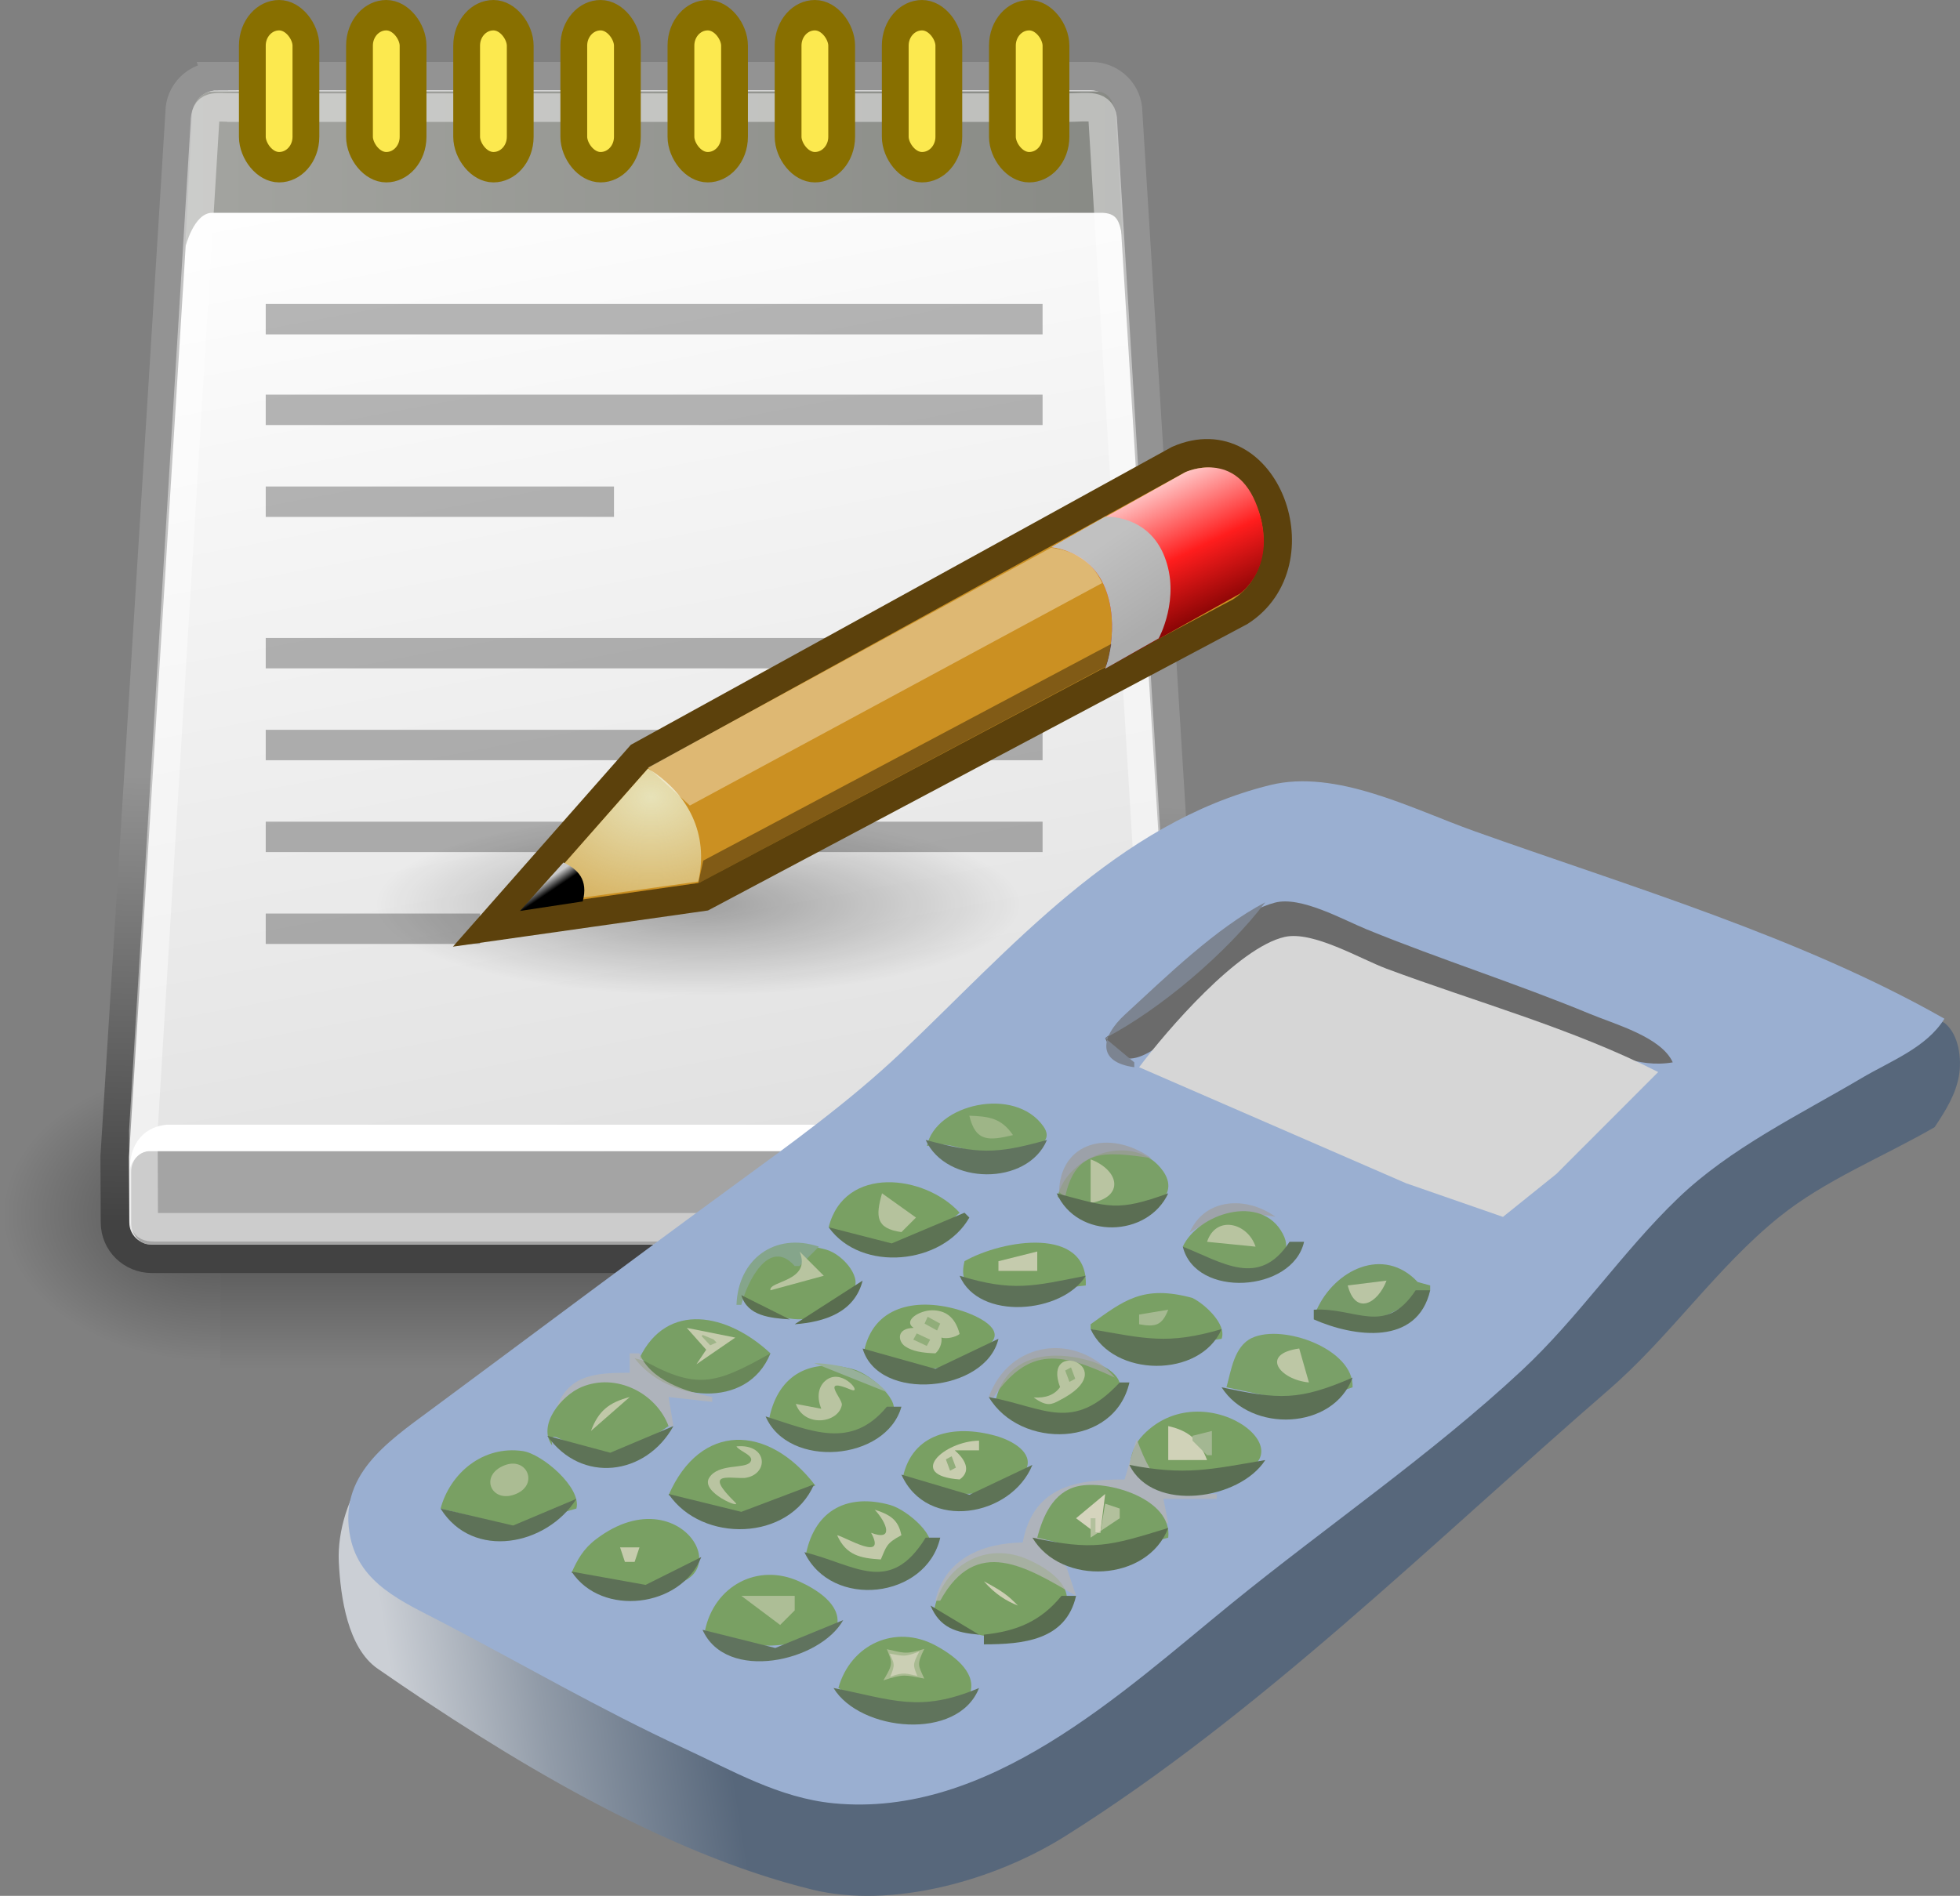 <svg width="404.03" height="390.91" version="1.1" viewBox="0 0 404.03 390.91" xmlns="http://www.w3.org/2000/svg" xmlns:xlink="http://www.w3.org/1999/xlink">
 <rect x="0" y="0" width="404.03" height="390.91" fill="#808080" stroke="none"/>
 <defs>
  <radialGradient id="radialGradient6719" cx="605.71" cy="486.65" r="117.14" gradientTransform="matrix(-2.774,0,0,1.97,112.76,-872.89)" gradientUnits="userSpaceOnUse" xlink:href="#linearGradient5060"/>
  <linearGradient id="linearGradient5060">
   <stop offset="0"/>
   <stop stop-opacity="0" offset="1"/>
  </linearGradient>
  <radialGradient id="radialGradient6717" cx="605.71" cy="486.65" r="117.14" gradientTransform="matrix(2.774,0,0,1.97,-1891.6,-872.89)" gradientUnits="userSpaceOnUse" xlink:href="#linearGradient5060"/>
  <linearGradient id="linearGradient6715" x1="302.86" x2="302.86" y1="366.65" y2="609.51" gradientTransform="matrix(2.774,0,0,1.97,-1892.2,-872.89)" gradientUnits="userSpaceOnUse">
   <stop stop-opacity="0" offset="0"/>
   <stop offset=".5"/>
   <stop stop-opacity="0" offset="1"/>
  </linearGradient>
  <linearGradient id="linearGradient2861" x1="21.043" x2="14.284" y1="42.833" y2="6.833" gradientTransform="matrix(6.284 0 0 6.268 117.47 95.465)" gradientUnits="userSpaceOnUse">
   <stop stop-color="#dfdfdf" offset="0"/>
   <stop stop-color="#fff" offset="1"/>
  </linearGradient>
  <linearGradient id="linearGradient2879" x1="26.612" x2="26.228" y1="28.083" y2="42.833" gradientTransform="matrix(5.522 0 0 6.268 132.16 95.465)" gradientUnits="userSpaceOnUse">
   <stop stop-color="#939393" offset="0"/>
   <stop stop-color="#424242" offset="1"/>
  </linearGradient>
  <linearGradient id="linearGradient2925" x1="6" x2="40.984" y1="7.562" y2="7.562" gradientTransform="matrix(5.522 0 0 6.268 132.16 95.465)" gradientUnits="userSpaceOnUse">
   <stop stop-color="#a3a4a0" offset="0"/>
   <stop stop-color="#888a85" offset="1"/>
  </linearGradient>
  <linearGradient id="linearGradient2972" x1="48.906" x2="50.988" y1="17.376" y2="22.251" gradientTransform="matrix(5.522 0 0 6.268 100.85 95.465)" gradientUnits="userSpaceOnUse">
   <stop stop-color="#ffd1d1" offset="0"/>
   <stop stop-color="#ff1d1d" offset=".5"/>
   <stop stop-color="#6f0000" offset="1"/>
  </linearGradient>
  <linearGradient id="linearGradient2980" x1="46" x2="47.688" y1="19.812" y2="22.625" gradientTransform="matrix(5.522 0 0 6.268 100.85 95.465)" gradientUnits="userSpaceOnUse">
   <stop stop-color="#c1c1c1" offset="0"/>
   <stop stop-color="#acacac" offset="1"/>
  </linearGradient>
  <radialGradient id="radialGradient2990" cx="29.053" cy="27.641" r="3.241" gradientTransform="matrix(16.145 0 0 12.721 -207.77 -79.302)" gradientUnits="userSpaceOnUse">
   <stop stop-color="#e7e2b8" offset="0"/>
   <stop stop-color="#e7e2b8" stop-opacity="0" offset="1"/>
  </radialGradient>
  <linearGradient id="linearGradient3000" x1="25.719" x2="25.515" y1="31.047" y2="30.703" gradientTransform="matrix(5.522 0 0 6.268 99.99 96.248)" gradientUnits="userSpaceOnUse">
   <stop offset="0"/>
   <stop stop-color="#c9c9c9" offset="1"/>
  </linearGradient>
  <radialGradient id="radialGradient3010" cx="23.562" cy="40.438" r="19.562" gradientTransform="matrix(3.405 0 0 .961 190.78 255.6)" gradientUnits="userSpaceOnUse">
   <stop offset="0"/>
   <stop stop-opacity="0" offset="1"/>
  </radialGradient>
  <linearGradient id="linearGradient1647" x1="13.177" x2="68.044" y1="148.64" y2="142.72" gradientTransform="scale(1.214 .824)" gradientUnits="userSpaceOnUse">
   <stop stop-color="#cbcfd5" offset="0"/>
   <stop stop-color="#919ba8" offset=".447"/>
   <stop stop-color="#57677b" offset="1"/>
  </linearGradient>
 </defs>
 <g transform="translate(6.92 -3)">
  <g transform="translate(-134,-105)">
   <g transform="matrix(.134 0 0 .131 381.38 347.14)">
    <rect x="-1559.3" y="-150.7" width="1339.6" height="478.36" color="#000000" fill="url(#linearGradient6715)" opacity=".402"/>
    <path d="m-219.62-150.68v478.33c142.88 0.9 345.4-107.17 345.4-239.2 0-132.02-159.44-239.13-345.4-239.13z" color="#000000" fill="url(#radialGradient6717)" opacity=".402"/>
    <path d="m-1559.3-150.68v478.33c-142.8 0.9-345.4-107.17-345.4-239.2 0-132.02 159.5-239.13 345.4-239.13z" color="#000000" fill="url(#radialGradient6719)" opacity=".402"/>
   </g>
   <g fill-rule="evenodd">
    <path d="m171.72 123.71h180.3c4.214 0 7.604 3.337 7.604 7.482l13.259 214.16 0.066 14.716c0 4.143-3.391 7.477-7.599 7.477h-206.96c-4.211 0-7.601-3.334-7.601-7.477l-0.062-13.582 13.392-215.29c0-4.144 3.39-7.481 7.602-7.481z" color="#000000" fill="url(#linearGradient2861)" stroke="url(#linearGradient2879)" stroke-width="5.883"/>
    <ellipse cx="271.01" cy="294.47" rx="66.614" ry="18.803" color="#000000" fill="url(#radialGradient3010)" opacity=".316" stroke-width="3.066"/>
    <g stroke-width="5.883">
     <rect x="154.12" y="345.34" width="215.64" height="19.251" rx="3.752" ry="4.258" color="#000000" fill="#a4a4a4"/>
     <path d="m153.85 348.95s0.833-3.328 3.888-3.604h207.44c4.169 0 4.446 4.713 4.446 4.713s0.133-10.154-7.091-10.154h-201.08c-5.553 0.552-7.606 4.889-7.606 9.044z" color="#000000" fill="#fff"/>
     <path d="m166.68 131.41-1.381 27.519s1.726-7.051 5.522-7.051h182.93c3.882-0.098 4.053 1.959 4.744 5.19l-1.381-24.287c-0.171-3.428-1.204-5.974-4.313-5.974h-181.63c-2.505 0-4.231 2.154-4.49 4.603z" color="#000000" fill="url(#linearGradient2925)"/>
    </g>
   </g>
   <path d="m175.31 130.19h171.92c3.987 0 7.196-0.954 7.196 2.971 0 0 12.558 206.88 12.558 206.88l0.552 16.979c0 3.924-0.768 4.036-4.755 4.036h-203.77c-2.279 0-2.316-0.664-2.316-3.203l-0.059-16.741 12.68-207.76c0-3.926 2.002-3.168 5.989-3.168z" color="#000000" fill="none" opacity=".439" stroke="#fff" stroke-width="5.883"/>
   <g transform="matrix(5.522 0 0 6.268 132.16 95.465)" fill-rule="evenodd">
    <g fill="#fce94f" stroke="#886f00">
     <rect x="8.5" y="2.5" width="2" height="5" rx="1" ry="1" color="#000000"/>
     <rect x="12.5" y="2.5" width="2" height="5" rx="1" ry="1" color="#000000"/>
     <rect x="16.5" y="2.5" width="2" height="5" rx="1" ry="1" color="#000000"/>
     <rect x="20.5" y="2.5" width="2" height="5" rx="1" ry="1" color="#000000"/>
     <rect x="24.5" y="2.5" width="2" height="5" rx="1" ry="1" color="#000000"/>
     <rect x="28.5" y="2.5" width="2" height="5" rx="1" ry="1" color="#000000"/>
     <rect x="32.5" y="2.5" width="2" height="5" rx="1" ry="1" color="#000000"/>
     <rect x="36.5" y="2.5" width="2" height="5" rx="1" ry="1" color="#000000"/>
    </g>
    <g>
     <rect x="9" y="12" width="29" height="1" color="#000000" opacity=".281"/>
     <rect x="9" y="14.982" width="29" height="1" color="#000000" opacity=".281"/>
     <rect x="9" y="18.004" width="13" height="1" color="#000000" opacity=".281"/>
     <rect x="9" y="22.986" width="29" height="1" color="#000000" opacity=".281"/>
     <rect x="9" y="26.008" width="29" height="1" color="#000000" opacity=".281"/>
     <rect x="9" y="29.03" width="29" height="1" color="#000000" opacity=".281"/>
     <rect x="9" y="32.052" width="8" height="1" color="#000000" opacity=".281"/>
    </g>
   </g>
   <g fill-rule="evenodd" stroke-width="5.883">
    <path d="m227.92 299.16 31.064-35.256 110.97-61.11c17.948-7.835 28.645 21.153 12.768 31.338l-110.62 58.759z" color="#000000" fill="#cb9022" stroke="#5c410c"/>
    <path d="m343.84 220.82s7.936 0.589 11.045 8.424c3.197 8.073 0 16.647 0 16.647l27.783-15.475s8.018-5.522 3.623-17.819c-4.335-12.134-14.839-7.252-14.839-7.252z" color="#000000" fill="url(#linearGradient2972)"/>
    <path d="m343.84 220.82s7.936 0.589 11.045 8.424c3.197 8.073 0 16.647 0 16.647l11.045-6.268s4.567-8.267 1.204-16.847c-3.451-8.812-12.249-8.223-12.249-8.223z" color="#000000" fill="url(#linearGradient2980)"/>
    <path d="m235.81 294.66 24.851-28.204c8.284 5.096 12.597 13.519 10.355 23.309z" color="#000000" fill="url(#radialGradient2990)"/>
    <path d="m243.23 285.84-8.974 9.991 12.945-1.962c1.204-4.5-1.038-6.656-3.971-8.029z" color="#000000" fill="url(#linearGradient3000)"/>
    <path d="m260.66 266.26 8.632 7.835 84.973-45.873c-2.452-5.365-6.859-6.794-10.509-7.283z" color="#000000" fill="#fff" fill-opacity=".364"/>
    <path d="m271.01 290.15 1.038-4.701 84.112-44.682s-0.607 3.848-1.193 4.694z" color="#000000" fill-opacity=".364"/>
   </g>
  </g>
  <g transform="translate(46.898 158.05)">
   <path d="m22.03 147.96c-4.005 5.34-6.315 12.74-6.008 19.03 0.361 7.39 1.858 17.77 8.011 22.03 26.392 18.27 58.741 38.03 89.627 45.56 16.35 3.99 37.38-1.79 52.07-11.01 40.05-25.16 75.64-60.46 112.15-92.13 12.56-10.89 22.21-25.2 35.05-35.549 9.52-7.675 21.36-12.351 32.05-18.526 2.33-3.505 4.32-6.733 5-10.514 0.65-3.562 0-8.679-3-11.016-40.22-15.354-78.44-31.209-118.66-46.564-17.36-2.503-22.7 16.523-52.08 13.519-16.35 15.02-32.71 30.041-49.06 45.062-35.053 26.703-70.101 53.408-105.15 80.108z" fill="url(#linearGradient1647)" fill-rule="evenodd"/>
   <path d="m347 55c-29.74-16.905-64.87-27.244-97-38.709-12.59-4.493-28.36-12.832-42-9.464-31.5 7.778-53.57 33.821-76 55.095-10.75 10.198-23.05 19.049-35 27.784-20.759 15.174-41.331 30.634-62 45.934-9.116 6.74-19.257 13.6-16.588 26.36 1.992 9.53 10.807 13.22 18.588 17.28 16.665 8.67 32.933 18.17 50 26.06 10.073 4.65 19.73 10.33 31 11.43 31.9 3.13 59.38-22.75 82-41.15 19.72-16.04 41.27-30.76 59.86-48.08 11.69-10.88 20.67-24.4 32.16-35.46 10.82-10.426 25.14-17.286 37.98-24.877 5.88-3.476 13.32-6.242 17-12.203z" fill="#9aafd1"/>
   <path d="m119 193c10.08 6.47 22.6 4.07 27.25 0.75 1.11-4.26-3.92-7.76-7.25-9.54-8.28-4.42-17.48-0.2-20 8.79z" fill="#79a063"/>
   <path d="m129 185c1.18 2.85 1.3 3.04-0.71 6.42 4.22-1.36 4.37-1.12 8.42-0.36-1.24-2.75-1.6-2.84 0-6.12-3.99 1.26-4.43 0.75-7.71 0.06z" fill="#a9bb91"/>
   <path d="m77 125c6.726 8.9 23.23 10.84 28-1l-14 4.71z" fill="#698759"/>
   <path d="m164.2 91.754c5.87 2.406 8.81 4.095 13.75 4.105 3.24 6e-3 12.04-3.423 8.06-9.339-5.89-8.505-20.04-3.41-21.81 5.234z" fill="#7aa067"/>
   <path d="m112.34 165.28c11.23 6.53 17.44 6.14 25.07-0.65 2.65-2.37-4.1-8.35-7.72-9.36-8.63-2.41-15.43 0.87-17.35 10.01z" fill="#79a063"/>
   <path d="m137 162c-7.47 12.09-14.61 5.51-25 3 5.6 11.87 25.13 9.63 28-3z" fill="#5d7257"/>
   <g fill="#79a063">
    <path d="m104.77 137.3c11.23 6.54 17.45 6.14 25.07-0.65 2.66-2.36-4.1-8.35-7.72-9.36-8.63-2.4-15.43 0.88-17.35 10.01z"/>
    <path d="m99.132 112.62c11.238 6.53 14.968 5.43 22.588-1.36 2.66-2.36-1.62-7.64-5.24-8.65-8.63-2.4-15.43 0.88-17.348 10.01z"/>
    <path d="m124.31 123.51c11.24 6.53 22.76 3.3 26.49-2.07 2.03-2.92-3.75-5.51-7.37-6.52-8.63-2.41-17.2-0.55-19.12 8.59z"/>
    <path d="m151.35 134.02c11.23 6.54 23.76 2.31 25.48-1.81 1.38-3.29-2.74-5.77-6.36-6.78-8.63-2.41-17.2-0.54-19.12 8.59z"/>
    <path d="m132.29 149.59c11.23 6.54 23.76 2.31 25.48-1.81 1.38-3.28-2.74-5.77-6.36-6.78-8.63-2.41-17.2-0.54-19.12 8.59z"/>
    <path d="m138.8 176.63c12.48 11.79 22.81 2.56 27.24-1.06 0.82-4.32-4.43-7.48-7.87-9.03-8.56-3.87-17.45 0.96-19.37 10.09z"/>
    <path d="m91.518 181.1c10.482 5.78 22.812 2.56 27.232-1.06 0.83-4.32-4.42-7.48-7.86-9.03-8.56-3.87-17.451 0.96-19.372 10.09z"/>
   </g>
   <path d="m174 59c3.85 9.431 12.3 0.708 17-3.439 5.31-4.687 13.68-16.101 21-16.998 5.36-0.658 13.04 3.901 18 5.751 13.65 5.094 27.26 10.34 41 15.167 6.63 2.328 12.85 5.768 20 4.519-2.36-5.222-11.85-7.829-17-9.963-15.11-6.261-30.85-11.241-46.04-17.435-4.92-2.005-13.62-6.94-18.96-5.537-11.91 3.126-24.92 20.596-35 27.935z" fill="#6b6b6b"/>
   <path d="m180 65v-1l-6-5c11.53-6.031 25.13-17.66 33-28-10.26 5.37-20.38 15.296-28.93 23.147-5.02 4.615-5.84 9.811 1.93 10.853z" fill="#7c8491"/>
   <path d="m181 65 55 23.915 20 6.947 11-8.844 21-21.018c-17.56-8.963-37.54-14.423-56-21.314-5.45-2.033-15.17-7.858-21-6.55-9.54 2.14-24.27 19.218-30 26.864z" fill="#d6d6d6"/>
   <path d="m137.25 81.249c4.86-1.35 9.06 1.842 14 1.851 3.24 6e-3 13.29-1.17 10.06-5.834-5.88-8.504-22.29-4.661-24.06 3.983z" fill="#7aa067"/>
   <path d="m146 75c1.31 5.52 4.13 5.133 9 4-2.38-3.485-4.9-3.861-9-4z" fill="#9eb587"/>
   <path d="m137 80c4.24 9.356 20.98 9.535 25 0-10.76 3.014-14.19 2.867-25 0z" fill="#61745f"/>
   <path d="m164.5 90.747 1.25 1.001c2.14-10.084 8.36-9.393 17.75-8-8.6-6.078-18.84-3.325-19 6.999z" fill="#9d9d9d" fill-opacity=".765"/>
   <path d="m171 84v9c7.02-1.23 5.97-6.722 0-9z" fill="#b9c4a1"/>
   <path d="m117 98c10.79 4.86 16.92 5.8 27-3-7.14-7.866-23.76-9.878-27 3z" fill="#79a063"/>
   <path d="m128 91c-1.32 4.722-1.33 7.253 4 8l3-3z" fill="#b5c29d"/>
   <path d="m164 91c4.28 9.6 18.78 9.13 23 0-10.5 3.824-12.18 2.884-23 0z" fill="#5b6e53"/>
   <path d="m191.39 99.126c6.01-3.931 10.72-4.504 17.72-3.284-5.89-4.286-14.59-3.976-17.72 3.284z" fill="#a0a0a0" fill-opacity=".765"/>
   <path d="m117 98c6.75 9.44 23.53 7.69 29-2l-1-1-15 6.33z" fill="#5d7354"/>
   <path d="m190 102c2.34 1.34 4.54 3.28 7.08 4.21 4.01 1.47 17.36 0.45 13.55-6.838-4.44-8.496-17.52-4.126-20.63 2.628z" fill="#7aa066"/>
   <path d="m195 101 10 1c-1.62-4.924-8.14-6.588-10-1z" fill="#b8c4a0"/>
   <path d="m98 114h1c1.16-4.68 5.74-14.031 11-8h1l4-4c-9.2-3.068-16.68 2.68-17 12z" fill="#85a58b"/>
   <path d="m145 105c-2.69 10.86 14.68 6.06 25 5 0.51-12.287-17.09-9.5-25-5z" fill="#79a063"/>
   <path d="m212 101c-6.28 9.69-13.93 4.16-22 1 2.63 10.73 22.63 9.46 25-1z" fill="#5e725a"/>
   <path d="m111 103c2.6 6.21-6.48 6.04-6 8l11-3z" fill="#b8c4a0"/>
   <path d="m152 105v2h8v-4z" fill="#c5cbad"/>
   <path d="m217.58 115.06c9.83 5.5 14.71 1.04 23.42-4.06v-1l-2.58-0.71c-7.01-7.5-17.14-2.52-20.84 5.77z" fill="#769a67"/>
   <path d="m144 108c3.95 9.4 21.26 7.78 26 0-10.84 2.14-14.98 3.37-26 0z" fill="#5d7158"/>
   <path d="m110 118c6.18-0.46 12.35-2.45 14-9z" fill="#596d4f"/>
   <path d="m224 110c1.6 6.23 6.18 3.77 8-1z" fill="#bac5a4"/>
   <path d="m238 111c-6.34 9.55-12.33 3.47-21 4v2c8.35 3.68 21.34 5.48 24-6z" fill="#5d7256"/>
   <path d="m99 112c1.26 4.31 5.94 4.71 10 5z" fill="#5c7151"/>
   <path d="m171 118v1l15 3.76 12-1.76c1.12-2.97-3.51-7.23-6.06-8.44-10.14-2.73-14.08 0.53-20.94 5.44z" fill="#79a064"/>
   <path d="m134.51 118.75c-3.63 0.08-3.23 2.78-1.75 3.8s3.54 1.36 6.24 1.45c0.83-0.67 1.42-2.08 1.25-3.25 1.08 0.33 2.92-0.08 3.75-0.75-0.98-3.72-3.1-4.86-5.66-4.88-2.57-0.01-6.08 2.1-3.83 3.63z" fill="#b8c4a0"/>
   <path d="m135.15 119.89-0.7 1.28 2.78 1.3 0.69-1.29z" fill="#91ad7a"/>
   <path d="m181 116v2c3.39 0.61 4.71 0.26 6-3z" fill="#a5b991"/>
   <path d="m78 125c11.736 6.65 15.48 5.48 27-1-8.76-8.22-21.328-10.84-27 1z" fill="#789f64"/>
   <path d="m137.41 116.46-0.64 1.41 2.58 1.42 0.64-1.42z" fill="#91ad7a"/>
   <path d="m171 119c4.57 10 22.59 10.2 27 0-11.16 3.29-15.73 1.94-27 0z" fill="#5e7356"/>
   <path d="m199 131 16 3.38 10-3.38c0.32-7.85-14.32-13.16-20.74-10.18-3.68 1.71-4.28 6.69-5.26 10.18z" fill="#7aa068"/>
   <path d="m124 123c3.25 11.17 25.38 9.1 28-2l-13 6.2z" fill="#5d7156"/>
   <path d="m87.75 118.75 4.004 4.5-2.01 3 8.006-5.5z" fill="#c4cbac"/>
   <path d="m93.288 121.14-2.245-0.93-0.252 0.22 1.79 1.91 1.304-0.57z" fill="#9fb588"/>
   <path d="m150 133h1c7.51-10.72 14.22-8.99 25-4-7.83-9.49-21.73-7.67-26 4z" fill="#a5a5a5" fill-opacity=".765"/>
   <path d="m216 130-2-7c-8.15 1.13-4.05 6.42 2 7z" fill="#bdc7a5"/>
   <path d="m76 124v4c-6.518 0.03-12.41 0.15-15 7h1c6.901-7.73 17.475-4.72 22 4h1l-1-6 9 1v-1c-5.447-1.05-12.843-3.52-15-9z" fill="#b4b4b4" fill-opacity=".765"/>
   <path d="m164.7 130.96c-1.12 1.59-2.93 2.3-5.44 2.13 2.71 2 3.76 1.44 5.29 0.62 13.51-6.82-3.73-13.07 0.15-2.75z" fill="#b8c4a0"/>
   <path d="m114 126 15 6c-4.12-4.41-9.08-5.74-15-6z" fill="#97b09a"/>
   <path d="m115.48 135.42-5.25-1c1.74 4.96 8.85 4 9.5 0.17 0.01-1.44-4.48-5.77 1.83-3.11 2.52 1.06-1.44-4.14-4.69-2.22-1.87 1.1-2.5 3.45-1.39 6.16z" fill="#b9c4a1"/>
   <path d="m198 131c6 9.44 23.01 8.88 27-2-11.11 4.81-15.11 4.54-27 2z" fill="#5c7055"/>
   <path d="m60 143c0-0.79-0.566-2.2 1-1.67 10.95 5.32 11.931 5.12 23-2.33-2.552-6.8-10.785-11.04-17.919-8.06-4.133 1.73-9.199 7.84-6.081 12.06z" fill="#79a064"/>
   <path d="m177 130c-9.76 10.46-15.49 5.13-27 3 6.44 10.84 25.9 10.52 29-3z" fill="#5d7155"/>
   <path d="m68 140 8-7c-4.278 1.14-6.441 2.83-8 7z" fill="#c0c8a8"/>
   <path d="m129 135c-7.38 8.95-15.58 4.96-25 2 4.7 10.9 24.86 9.23 28-2z" fill="#607659"/>
   <path d="m179 147.21c3.85 0.88 7.57 2.4 11.59 2.67 2.25 0.15 4.57 0.05 6.8-0.23 21.84-2.78-2.26-22.5-15.51-8.89-1.96 2.01-2.49 4-2.88 6.45z" fill="#79a063"/>
   <path d="m59 141c6.993 9.95 20.32 8.24 26-2l-13.019 5.49z" fill="#5e7357"/>
   <path d="m187 139v7h8c-1.54-4.08-3.74-6.04-8-7z" fill="#d0d2b8"/>
   <path d="m192 141v1l3 3h1v-5z" fill="#a3b792"/>
   <path d="m84.001 153.25 15.771 3.83 14.478-5.83c-9.71-12.73-23.715-13.04-30.249 2z" fill="#79a063"/>
   <path d="m144 150c2.17-1.5 1.59-3.75-1-6h5v-2c-7.24 0.11-15.03 7.2-4 8z" fill="#c8cdaf"/>
   <path d="m180.48 141.65-2.48 8.35c-10.05 0-18.84 1.45-21 13-8.19 0.11-16.06 3.3-18 12h1c7.41-13.5 17.68-7.02 28-1l-2-6c-6.78-4.37-6.35-13.54 2.23-16.29 6.12-1.96 14.48 2.34 17.77 7.29h1l-1-5h11v-1c-10.49 0-12.77-1.31-16.52-11.35z" fill="#b4b4b4" fill-opacity=".765"/>
   <path d="m37 156 14.96 3.7 13.04-3.7c1.122-4.29-7.049-11.26-11.036-11.85-8.202-1.2-14.98 4.53-16.964 11.85z" fill="#79a063"/>
   <path d="m50.122 147.11c-5.324 2.15-2.535 8.13 2.602 5.8 4.51-2.05 2.002-7.66-2.602-5.8z" fill="#abbc93"/>
   <path d="m179 147c4.85 9.97 22.77 7.2 28-1-11.38 1.96-16.55 3.22-28 1z" fill="#5a6e53"/>
   <path d="m132 149c5.27 11.82 22.67 8.69 27-2l-12.98 6.16z" fill="#5e7356"/>
   <path d="m84 153c6.863 10.14 24.89 9.82 30-2l-15 5.68z" fill="#5d7156"/>
   <path d="m160 162 14 3.44 13-3.44c0.92-7.94-12.55-12.07-18.77-10.57-4.95 1.2-7.07 6.13-8.23 10.57z" fill="#79a065"/>
   <path d="m168 158 4 3h1l1-8z" fill="#d5d4bd"/>
   <path d="m37 156c6.669 10.73 21.951 7.62 28-2l-13.04 5.5z" fill="#5e7258"/>
   <path d="m126.5 156.25c2.42 2.59 4.09 6.59-0.75 4.75 3.34 6.18-5.33 0.84-7 0.5 1.83 4.11 4.72 4.74 9 5 1.17-2.67 1.08-3.33 4.25-5-0.58-2.67-1.66-4.08-5.5-5.25z" fill="#c2c9a9"/>
   <path d="m174 155-1 6h-1v-3h-1v4l6-4v-2z" fill="#b2c09c"/>
   <path d="m64 169.25c4.278 0.81 8.518 1.74 12.831 2.43 24.969 3.97 11.07-23.81-7.856-9.3-2.592 1.98-3.814 4.24-4.975 6.87z" fill="#79a063"/>
   <path d="m159 162c5.93 10 23.73 9.16 28-2-12.26 3.78-15.36 4.72-28 2z" fill="#5a6e50"/>
   <path d="m74 164 1 3h2l1-3z" fill="#c6ccad"/>
   <path d="m64 169c6.183 9.42 22.603 7.46 26.748-3l-11.481 5.74z" fill="#5d7057"/>
   <path d="m118 193c5.42 8.98 25.68 11.06 30 0-12.25 5.17-17.8 2.41-30 0z" fill="#60745c"/>
   <path d="m99 174 8 6 3-3v-3z" fill="#adbe96"/>
   <path d="m165 174c-4.32 5.29-9.31 7.3-16 8v2c8.05-0.01 16.9-0.79 19-10z" fill="#596d50"/>
   <path d="m138 176c1.91 4.6 5.26 5.6 10 6z" fill="#586c4f"/>
   <path d="m91 181c4.843 10.9 24.2 6.59 29-2l-14 5.75z" fill="#60735e"/>
   <path d="m207 31h6z" fill="#8793a7"/>
   <path d="m149 171c2.33 2.67 4.67 4.08 7 5-2.08-2.17-3.41-3.08-7-5z" fill="#cdcfb4"/>
   <path d="m100.81 146.46c1.1-1.37-2.135-2.19-2.822-3.28 6.622-0.61 6.722 5.94 1.636 6.52-3.459 0.09-8.4-1.35-1.884 5.04 1.555 1.52-7.23-2.06-5.378-5.07 1.867-3.03 7.315-1.79 8.448-3.21z" fill="#b9c4a1"/>
   <path d="m135.28 190.51c-0.91-2.2-1-2.35 0.4-5.02-3.05 1.13-3.16 0.95-6.11 0.41 0.95 2.13 1.21 2.2 0.11 4.79 2.87-1.05 3.2-0.66 5.6-0.18z" fill="#cbcfb4"/>
   <path d="m166.96 126.9-1.2 0.64 0.87 2.34 1.2-0.64z" fill="#91ad7a"/>
   <path d="m142.36 145.22-1.2 0.64 0.87 2.34 1.2-0.64z" fill="#91ad7a"/>
  </g>
 </g>
</svg>
